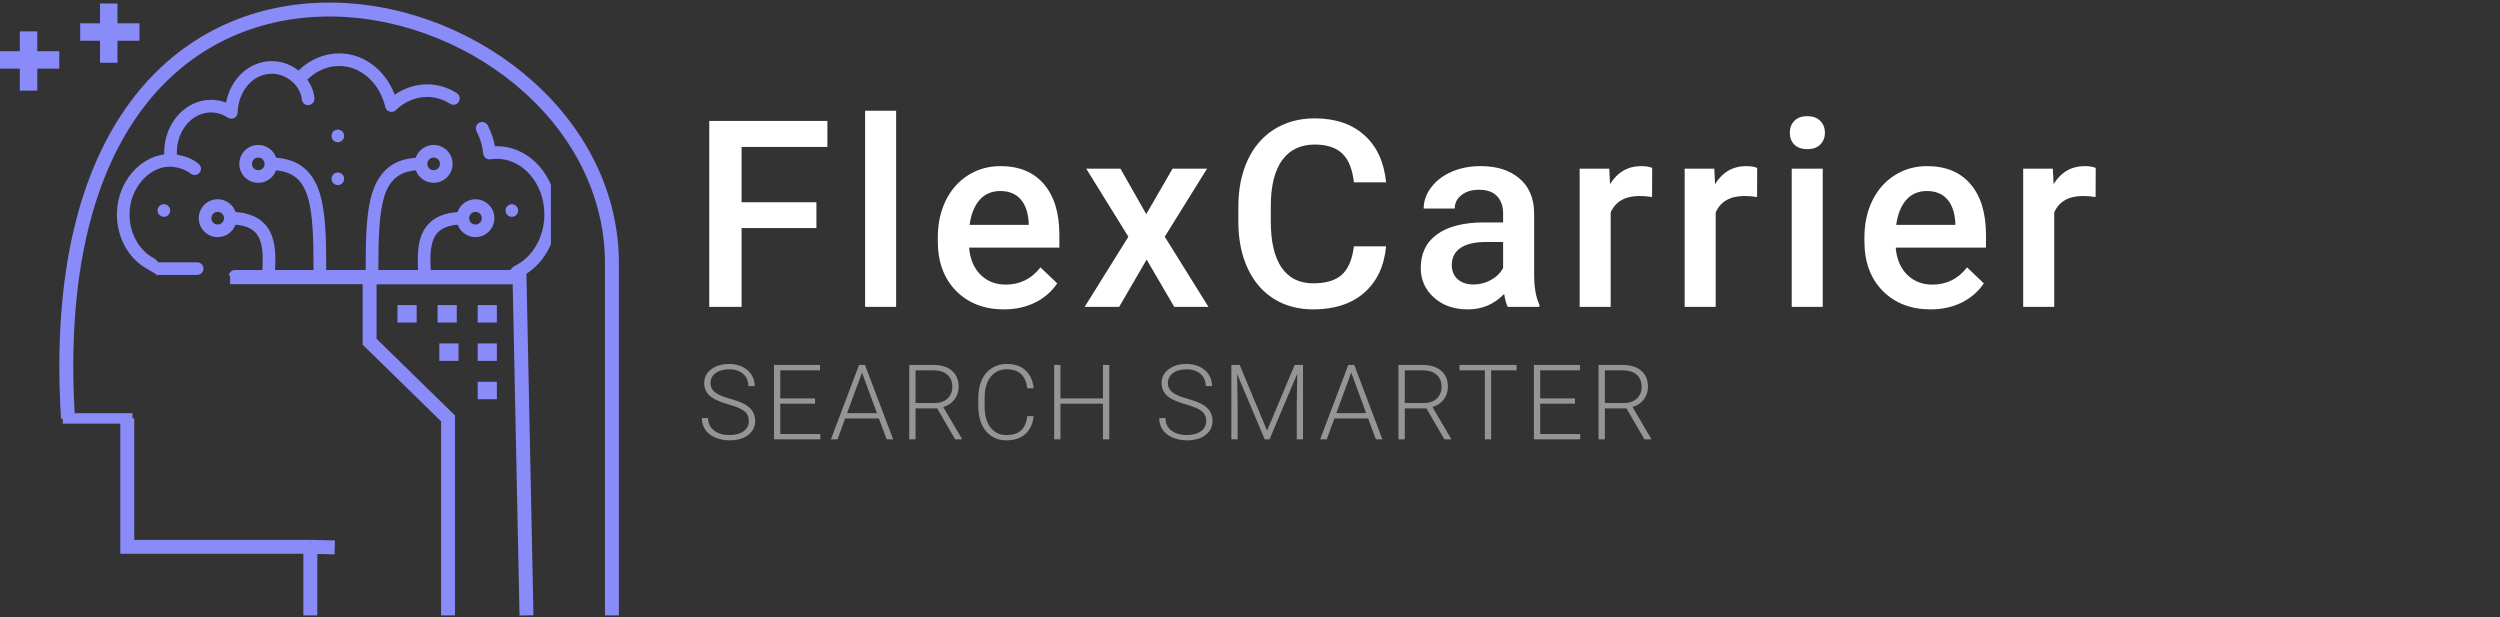 <svg width="717" height="177" viewBox="0 0 717 177" fill="none" xmlns="http://www.w3.org/2000/svg">
<rect x="0" y="0" width="717" height="177" fill="#333333" stroke="none"/>
<path d="M19.5 120.001C9.001 -48.499 174 -9 175.5 74.5V176.501M36.5 120.001V156.825H89M96 157.001L89 156.825M89 176.501V156.825M128.5 176.501V120.001L106 98.001V79.501H149L151 176.501" stroke="#898BF8" stroke-width="4"/>
<path d="M18 120H38" stroke="#898BF8" stroke-width="3"/>
<path d="M131 90H125.5" stroke="#898BF8" stroke-width="5"/>
<path d="M119.5 90H114" stroke="#898BF8" stroke-width="5"/>
<path d="M131.5 101H126" stroke="#898BF8" stroke-width="5"/>
<path d="M142.5 90H137" stroke="#898BF8" stroke-width="5"/>
<path d="M142.5 101H137" stroke="#898BF8" stroke-width="5"/>
<path d="M142.5 112H137" stroke="#898BF8" stroke-width="5"/>
<path d="M8.185 26V9M0 17.185H17" stroke="#898BF8" stroke-width="5"/>
<path d="M31.185 18V1M23 9.185H40" stroke="#898BF8" stroke-width="5"/>
<g clip-path="url(#clip0)">
<path d="M136.681 37.648C137.718 39.622 138.36 41.788 138.59 44.084C138.639 44.578 138.89 45.029 139.282 45.333C139.674 45.637 140.175 45.767 140.666 45.692C141.35 45.588 141.915 45.54 142.441 45.54C149.987 45.54 156.125 52.693 156.125 61.486C156.125 67.891 152.852 73.654 147.786 76.167C147.21 76.453 146.745 76.895 146.425 77.432H123.525C123.521 77.295 123.516 77.157 123.511 77.017C123.385 73.483 123.227 69.087 125.595 66.638C126.814 65.378 128.716 64.644 131.256 64.443C132.019 66.521 134.019 68.007 136.361 68.007C139.358 68.007 141.797 65.571 141.797 62.577C141.797 59.583 139.358 57.147 136.361 57.147C133.979 57.147 131.952 58.685 131.219 60.819C127.646 61.058 124.881 62.168 122.987 64.127C119.55 67.681 119.746 73.151 119.889 77.146C119.892 77.243 119.895 77.337 119.899 77.432H108.506C108.543 58.984 109.301 49.672 119.261 48.866C120.025 50.943 122.025 52.429 124.366 52.429C127.364 52.429 129.803 49.993 129.803 46.999C129.803 44.004 127.364 41.568 124.366 41.568C121.984 41.568 119.956 43.108 119.223 45.243C112.799 45.689 108.699 49.042 106.716 55.461C104.996 61.028 104.887 68.63 104.88 77.432H93.557C93.55 68.63 93.441 61.028 91.721 55.461C89.738 49.042 85.638 45.689 79.214 45.243C78.481 43.108 76.453 41.568 74.07 41.568C71.073 41.568 68.634 44.004 68.634 46.999C68.634 49.993 71.073 52.429 74.07 52.429C76.412 52.429 78.412 50.943 79.176 48.866C89.136 49.672 89.894 58.984 89.931 77.432H78.898C78.901 77.337 78.904 77.243 78.908 77.146C78.938 76.3 78.971 75.387 78.971 74.441C78.971 70.919 78.519 66.928 75.81 64.127C73.916 62.167 71.151 61.058 67.578 60.819C66.845 58.685 64.818 57.147 62.436 57.147C59.439 57.147 57 59.583 57 62.577C57 65.571 59.439 68.007 62.436 68.007C64.777 68.007 66.778 66.521 67.541 64.443C70.081 64.644 71.983 65.378 73.202 66.638C75.57 69.087 75.411 73.485 75.286 77.017C75.281 77.157 75.276 77.294 75.271 77.432H67.42C66.418 77.432 65.607 78.242 65.607 79.241C65.607 80.24 66.418 81.049 67.42 81.049L146.425 81.7C146.745 82.237 147.211 82.028 147.787 82.314C152.852 84.828 156.125 90.59 156.125 96.995C156.125 105.788 149.987 112.941 142.441 112.941C141.915 112.941 141.35 112.893 140.666 112.789C140.636 112.785 137.632 112.346 135.64 110.284C134.945 109.566 133.798 109.545 133.078 110.239C132.357 110.932 132.336 112.077 133.032 112.796C134.748 114.571 136.878 115.491 138.361 115.949C137.561 120.16 135.287 123.906 132.089 126.171C131.273 126.749 131.081 127.878 131.66 128.693C132.239 129.507 133.371 129.699 134.187 129.121C138.224 126.261 140.99 121.746 141.944 116.548C142.112 116.555 142.277 116.558 142.442 116.558C151.986 116.558 159.75 107.782 159.75 96.995C159.75 89.363 155.827 82.437 149.725 79.24C155.826 76.043 159.75 69.118 159.75 61.486C159.75 50.699 151.985 41.923 142.441 41.923C142.277 41.923 142.112 41.926 141.943 41.933C141.557 39.832 140.87 37.833 139.892 35.97C139.427 35.085 138.332 34.743 137.446 35.207C136.559 35.67 136.217 36.763 136.681 37.648ZM134.549 62.577C134.549 61.577 135.362 60.764 136.361 60.764C137.36 60.764 138.173 61.577 138.173 62.577C138.173 63.577 137.36 64.39 136.361 64.39C135.362 64.39 134.549 63.577 134.549 62.577ZM122.555 46.999C122.555 45.999 123.367 45.185 124.366 45.185C125.365 45.185 126.178 45.999 126.178 46.999C126.178 47.999 125.365 48.812 124.366 48.812C123.368 48.812 122.555 47.998 122.555 46.999ZM72.259 46.999C72.259 45.999 73.071 45.185 74.07 45.185C75.07 45.185 75.882 45.999 75.882 46.999C75.882 47.999 75.07 48.812 74.07 48.812C73.071 48.812 72.259 47.998 72.259 46.999ZM60.624 62.577C60.624 61.577 61.437 60.764 62.436 60.764C63.435 60.764 64.247 61.577 64.247 62.577C64.247 63.577 63.435 64.39 62.436 64.39C61.437 64.39 60.624 63.577 60.624 62.577Z" fill="#898BF8"/>
<path d="M97.323 15.31C93 15.31 88.902 17.043 85.612 20.228C83.375 18.477 80.713 17.53 77.953 17.53C71.491 17.53 66.133 22.574 64.833 29.432C63.448 28.901 61.99 28.627 60.52 28.627C53.113 28.627 47.086 35.411 47.086 43.751C47.086 43.917 47.09 44.096 47.097 44.283C43.679 44.745 40.489 46.526 37.986 49.398C35.166 52.634 33.583 56.846 33.529 61.26C33.528 61.34 33.527 61.42 33.527 61.5C33.527 68.076 36.845 74.118 42.052 77.041C63.5 90 58.36 82.424 58.36 89C58.36 89.08 33.528 92.742 33.529 92.822C33.583 97.236 35.166 101.448 37.986 104.683C40.488 107.556 43.678 109.336 47.097 109.799C47.09 109.986 47.086 110.164 47.086 110.331C47.086 111.33 47.897 112.139 48.898 112.139C49.9 112.139 50.711 111.33 50.711 110.331C50.711 109.778 50.767 109.008 50.858 108.321C50.929 107.777 50.752 107.236 50.376 106.84C49.999 106.444 49.464 106.239 48.919 106.282L48.795 106.293C48.763 106.296 48.73 106.3 48.715 106.301C42.536 106.191 37.242 99.998 37.153 92.778C37.097 87.323 39.792 82.338 44.047 80.074C44.584 79.788 43.5 79 45.326 78.849H56.548C57.549 78.849 58.36 78.04 58.36 77.04C58.36 76.041 57.549 75.232 56.548 75.232H45.326C45.021 74.72 44.584 74.293 44.047 74.007C39.844 71.771 37.152 66.878 37.152 61.502C37.152 61.436 37.152 61.37 37.153 61.304C37.242 54.084 42.536 47.891 48.697 47.781C48.677 47.81 52.331 47.832 54.659 49.776C55.427 50.417 56.569 50.316 57.212 49.55C57.496 49.211 57.634 48.8 57.634 48.39C57.634 47.873 57.413 47.36 56.985 47.002C54.968 45.318 52.459 44.633 50.728 44.355C50.717 44.137 50.711 43.932 50.711 43.751C50.711 37.406 55.111 32.243 60.52 32.243C62.199 32.243 63.866 32.763 65.343 33.747C65.891 34.113 66.596 34.152 67.182 33.849C67.768 33.547 68.143 32.95 68.161 32.291C68.328 26.042 72.629 21.147 77.953 21.147C80.328 21.147 82.623 22.164 84.416 24.011C84.435 24.03 86.364 25.964 86.565 28.487C86.645 29.483 87.518 30.226 88.516 30.146C89.465 30.071 90.184 29.279 90.184 28.345C90.184 28.297 90.182 28.249 90.179 28.2C89.996 25.909 88.969 24.026 88.126 22.836C90.74 20.306 93.957 18.927 97.323 18.927C103.469 18.927 108.888 23.77 110.502 30.703C110.65 31.342 111.134 31.851 111.766 32.032C112.398 32.214 113.079 32.039 113.545 31.576C115.961 29.18 119.226 27.805 122.504 27.805C124.797 27.805 127.065 28.481 129.063 29.759C129.905 30.298 131.026 30.053 131.566 29.212C131.761 28.91 131.854 28.572 131.854 28.238C131.854 27.642 131.559 27.059 131.019 26.714C128.436 25.061 125.491 24.187 122.504 24.187C119.217 24.187 115.95 25.25 113.206 27.163C110.519 20.063 104.306 15.31 97.323 15.31Z" fill="#898BF8"/>
<path d="M96.894 53.087C97.895 53.087 98.706 52.277 98.706 51.278C98.706 50.279 97.895 49.469 96.894 49.469C95.893 49.469 95.082 50.279 95.082 51.278C95.082 52.277 95.893 53.087 96.894 53.087Z" fill="#898BF8"/>
<path d="M98.706 38.983C98.706 37.984 97.895 37.174 96.894 37.174C95.893 37.174 95.082 37.984 95.082 38.983C95.082 39.982 95.893 40.791 96.894 40.791C97.895 40.791 98.706 39.981 98.706 38.983Z" fill="#898BF8"/>
<path d="M146.792 62.185C147.793 62.185 148.604 61.375 148.604 60.376C148.604 59.377 147.793 58.567 146.792 58.567C145.791 58.567 144.979 59.377 144.979 60.376C144.979 61.375 145.791 62.185 146.792 62.185Z" fill="#898BF8"/>
<path d="M46.996 58.568C45.995 58.568 45.184 59.377 45.184 60.376C45.184 61.375 45.995 62.185 46.996 62.185C47.997 62.185 48.808 61.375 48.808 60.376C48.808 59.377 47.997 58.568 46.996 58.568Z" fill="#898BF8"/>
</g>
<path d="M149.5 80H66" stroke="#898BF8" stroke-width="3"/>
<path d="M234.145 65.405H212.685V88H203.42V34.68H237.294V42.15H212.685V58.007H234.145V65.405ZM257.011 88H248.112V31.75H257.011V88ZM287.934 88.732C282.294 88.732 277.717 86.962 274.201 83.422C270.71 79.858 268.964 75.122 268.964 69.213V68.115C268.964 64.16 269.721 60.632 271.235 57.531C272.773 54.406 274.921 51.977 277.68 50.244C280.439 48.51 283.515 47.644 286.909 47.644C292.304 47.644 296.467 49.365 299.396 52.807C302.351 56.249 303.828 61.12 303.828 67.419V71.008H277.937C278.205 74.279 279.292 76.867 281.196 78.772C283.125 80.676 285.542 81.628 288.447 81.628C292.524 81.628 295.844 79.98 298.408 76.684L303.205 81.262C301.618 83.63 299.494 85.473 296.833 86.791C294.196 88.085 291.23 88.732 287.934 88.732ZM286.872 54.785C284.431 54.785 282.453 55.639 280.939 57.348C279.45 59.057 278.498 61.438 278.083 64.489H295.039V63.83C294.843 60.852 294.05 58.605 292.658 57.092C291.267 55.554 289.338 54.785 286.872 54.785ZM328.745 61.413L336.289 48.376H346.176L334.055 67.895L346.579 88H336.765L328.854 74.45L320.981 88H311.093L323.618 67.895L311.533 48.376H321.347L328.745 61.413ZM397.534 70.642C396.997 76.33 394.897 80.773 391.235 83.972C387.573 87.145 382.702 88.732 376.623 88.732C372.375 88.732 368.627 87.731 365.38 85.73C362.158 83.703 359.667 80.835 357.91 77.124C356.152 73.413 355.236 69.103 355.163 64.196V59.216C355.163 54.187 356.054 49.755 357.836 45.922C359.619 42.089 362.17 39.135 365.49 37.06C368.835 34.985 372.692 33.947 377.062 33.947C382.946 33.947 387.683 35.546 391.271 38.745C394.86 41.943 396.948 46.459 397.534 52.294H388.305C387.866 48.461 386.743 45.703 384.936 44.018C383.154 42.309 380.529 41.455 377.062 41.455C373.034 41.455 369.934 42.932 367.761 45.886C365.612 48.815 364.514 53.124 364.465 58.813V63.537C364.465 69.299 365.49 73.693 367.541 76.721C369.616 79.748 372.644 81.262 376.623 81.262C380.261 81.262 382.995 80.444 384.826 78.808C386.657 77.172 387.817 74.45 388.305 70.642H397.534ZM432.412 88C432.021 87.243 431.679 86.01 431.386 84.301C428.554 87.255 425.087 88.732 420.986 88.732C417.006 88.732 413.759 87.597 411.245 85.327C408.73 83.056 407.473 80.249 407.473 76.904C407.473 72.68 409.035 69.445 412.16 67.199C415.31 64.929 419.802 63.794 425.637 63.794H431.093V61.193C431.093 59.143 430.52 57.507 429.372 56.286C428.225 55.041 426.479 54.419 424.135 54.419C422.109 54.419 420.449 54.931 419.155 55.956C417.861 56.958 417.214 58.239 417.214 59.802H408.315C408.315 57.629 409.035 55.602 410.476 53.723C411.916 51.818 413.869 50.329 416.335 49.255C418.825 48.181 421.596 47.644 424.648 47.644C429.287 47.644 432.985 48.815 435.744 51.159C438.503 53.478 439.919 56.75 439.992 60.974V78.845C439.992 82.409 440.493 85.253 441.494 87.377V88H432.412ZM422.634 81.591C424.392 81.591 426.04 81.164 427.578 80.31C429.14 79.455 430.312 78.308 431.093 76.867V69.397H426.296C423 69.397 420.522 69.97 418.862 71.118C417.202 72.265 416.372 73.889 416.372 75.988C416.372 77.697 416.933 79.064 418.056 80.09C419.204 81.091 420.729 81.591 422.634 81.591ZM473.808 56.506C472.636 56.31 471.428 56.213 470.183 56.213C466.105 56.213 463.359 57.775 461.943 60.9V88H453.044V48.376H461.54L461.76 52.807C463.908 49.365 466.887 47.644 470.695 47.644C471.965 47.644 473.015 47.815 473.845 48.156L473.808 56.506ZM503.925 56.506C502.753 56.31 501.545 56.213 500.3 56.213C496.223 56.213 493.476 57.775 492.06 60.9V88H483.161V48.376H491.657L491.877 52.807C494.025 49.365 497.004 47.644 500.812 47.644C502.082 47.644 503.132 47.815 503.962 48.156L503.925 56.506ZM522.763 88H513.864V48.376H522.763V88ZM513.315 38.085C513.315 36.718 513.742 35.583 514.597 34.68C515.476 33.776 516.721 33.325 518.332 33.325C519.943 33.325 521.188 33.776 522.067 34.68C522.946 35.583 523.386 36.718 523.386 38.085C523.386 39.428 522.946 40.551 522.067 41.455C521.188 42.334 519.943 42.773 518.332 42.773C516.721 42.773 515.476 42.334 514.597 41.455C513.742 40.551 513.315 39.428 513.315 38.085ZM553.686 88.732C548.046 88.732 543.469 86.962 539.953 83.422C536.462 79.858 534.716 75.122 534.716 69.213V68.115C534.716 64.16 535.473 60.632 536.987 57.531C538.525 54.406 540.673 51.977 543.432 50.244C546.191 48.51 549.267 47.644 552.661 47.644C558.056 47.644 562.219 49.365 565.148 52.807C568.103 56.249 569.58 61.12 569.58 67.419V71.008H543.688C543.957 74.279 545.043 76.867 546.948 78.772C548.876 80.676 551.293 81.628 554.199 81.628C558.276 81.628 561.596 79.98 564.16 76.684L568.957 81.262C567.37 83.63 565.246 85.473 562.585 86.791C559.948 88.085 556.982 88.732 553.686 88.732ZM552.624 54.785C550.183 54.785 548.205 55.639 546.691 57.348C545.202 59.057 544.25 61.438 543.835 64.489H560.791V63.83C560.595 60.852 559.802 58.605 558.41 57.092C557.019 55.554 555.09 54.785 552.624 54.785ZM601.015 56.506C599.843 56.31 598.635 56.213 597.39 56.213C593.312 56.213 590.566 57.775 589.15 60.9V88H580.251V48.376H588.747L588.967 52.807C591.115 49.365 594.094 47.644 597.902 47.644C599.172 47.644 600.222 47.815 601.052 48.156L601.015 56.506Z" fill="white"/>
<path d="M214.766 120.756C214.766 119.574 214.351 118.642 213.521 117.958C212.69 117.265 211.172 116.61 208.965 115.995C206.758 115.37 205.146 114.691 204.131 113.959C202.686 112.924 201.963 111.566 201.963 109.887C201.963 108.256 202.632 106.933 203.97 105.917C205.317 104.892 207.036 104.379 209.126 104.379C210.542 104.379 211.807 104.652 212.92 105.199C214.043 105.746 214.912 106.508 215.527 107.484C216.143 108.461 216.45 109.55 216.45 110.751H214.634C214.634 109.296 214.136 108.129 213.14 107.25C212.144 106.361 210.806 105.917 209.126 105.917C207.495 105.917 206.196 106.283 205.229 107.016C204.263 107.738 203.779 108.686 203.779 109.857C203.779 110.941 204.214 111.825 205.083 112.509C205.952 113.192 207.344 113.798 209.258 114.325C211.172 114.843 212.622 115.385 213.608 115.951C214.595 116.508 215.337 117.177 215.835 117.958C216.333 118.739 216.582 119.662 216.582 120.727C216.582 122.406 215.908 123.754 214.561 124.77C213.223 125.785 211.455 126.293 209.258 126.293C207.754 126.293 206.372 126.024 205.112 125.487C203.862 124.95 202.91 124.198 202.256 123.231C201.611 122.265 201.289 121.156 201.289 119.906H203.091C203.091 121.41 203.652 122.597 204.775 123.466C205.898 124.335 207.393 124.77 209.258 124.77C210.918 124.77 212.251 124.403 213.257 123.671C214.263 122.938 214.766 121.967 214.766 120.756ZM233.756 115.775H223.78V124.477H235.25V126H221.979V104.672H235.177V106.21H223.78V114.252H233.756V115.775ZM252.072 120.023H242.39L240.192 126H238.303L246.374 104.672H248.088L256.159 126H254.284L252.072 120.023ZM242.946 118.485H251.501L247.224 106.869L242.946 118.485ZM268.777 117.123H262.581V126H260.765V104.672H267.693C269.969 104.672 271.746 105.224 273.025 106.327C274.305 107.431 274.944 108.974 274.944 110.956C274.944 112.323 274.544 113.529 273.743 114.574C272.942 115.619 271.868 116.342 270.521 116.742L275.853 125.81V126H273.934L268.777 117.123ZM262.581 115.585H268.104C269.617 115.585 270.833 115.155 271.751 114.296C272.669 113.437 273.128 112.323 273.128 110.956C273.128 109.452 272.649 108.285 271.692 107.455C270.735 106.625 269.393 106.21 267.664 106.21H262.581V115.585ZM296.454 119.35C296.21 121.596 295.404 123.314 294.037 124.506C292.68 125.697 290.868 126.293 288.603 126.293C287.021 126.293 285.619 125.897 284.398 125.106C283.188 124.315 282.25 123.197 281.586 121.752C280.922 120.297 280.585 118.637 280.575 116.771V114.003C280.575 112.108 280.907 110.429 281.571 108.964C282.235 107.499 283.188 106.371 284.428 105.58C285.678 104.779 287.113 104.379 288.734 104.379C291.02 104.379 292.821 104.999 294.14 106.239C295.468 107.47 296.239 109.174 296.454 111.352H294.638C294.188 107.729 292.221 105.917 288.734 105.917C286.801 105.917 285.258 106.64 284.105 108.085C282.963 109.53 282.392 111.527 282.392 114.076V116.684C282.392 119.145 282.948 121.107 284.062 122.572C285.185 124.037 286.698 124.77 288.603 124.77C290.487 124.77 291.908 124.32 292.865 123.422C293.822 122.514 294.413 121.156 294.638 119.35H296.454ZM318.14 126H316.323V115.775H304.136V126H302.334V104.672H304.136V114.252H316.323V104.672H318.14V126ZM345.939 120.756C345.939 119.574 345.524 118.642 344.694 117.958C343.864 117.265 342.346 116.61 340.139 115.995C337.932 115.37 336.32 114.691 335.305 113.959C333.859 112.924 333.137 111.566 333.137 109.887C333.137 108.256 333.806 106.933 335.144 105.917C336.491 104.892 338.21 104.379 340.3 104.379C341.716 104.379 342.98 104.652 344.094 105.199C345.217 105.746 346.086 106.508 346.701 107.484C347.316 108.461 347.624 109.55 347.624 110.751H345.808C345.808 109.296 345.31 108.129 344.313 107.25C343.317 106.361 341.979 105.917 340.3 105.917C338.669 105.917 337.37 106.283 336.403 107.016C335.437 107.738 334.953 108.686 334.953 109.857C334.953 110.941 335.388 111.825 336.257 112.509C337.126 113.192 338.518 113.798 340.432 114.325C342.346 114.843 343.796 115.385 344.782 115.951C345.769 116.508 346.511 117.177 347.009 117.958C347.507 118.739 347.756 119.662 347.756 120.727C347.756 122.406 347.082 123.754 345.734 124.77C344.396 125.785 342.629 126.293 340.432 126.293C338.928 126.293 337.546 126.024 336.286 125.487C335.036 124.95 334.084 124.198 333.43 123.231C332.785 122.265 332.463 121.156 332.463 119.906H334.265C334.265 121.41 334.826 122.597 335.949 123.466C337.072 124.335 338.566 124.77 340.432 124.77C342.092 124.77 343.425 124.403 344.431 123.671C345.437 122.938 345.939 121.967 345.939 120.756ZM355.54 104.672L363.406 123.495L371.302 104.672H373.704V126H371.902V116.713L372.049 107.191L364.109 126H362.718L354.808 107.265L354.954 116.654V126H353.152V104.672H355.54ZM392.387 120.023H382.704L380.507 126H378.617L386.688 104.672H388.402L396.474 126H394.599L392.387 120.023ZM383.261 118.485H391.815L387.538 106.869L383.261 118.485ZM409.092 117.123H402.896V126H401.079V104.672H408.008C410.283 104.672 412.061 105.224 413.34 106.327C414.619 107.431 415.259 108.974 415.259 110.956C415.259 112.323 414.858 113.529 414.058 114.574C413.257 115.619 412.183 116.342 410.835 116.742L416.167 125.81V126H414.248L409.092 117.123ZM402.896 115.585H408.418C409.932 115.585 411.147 115.155 412.065 114.296C412.983 113.437 413.442 112.323 413.442 110.956C413.442 109.452 412.964 108.285 412.007 107.455C411.05 106.625 409.707 106.21 407.979 106.21H402.896V115.585ZM434.967 106.21H427.657V126H425.855V106.21H418.561V104.672H434.967V106.21ZM451.701 115.775H441.726V124.477H453.195V126H439.924V104.672H453.122V106.21H441.726V114.252H451.701V115.775ZM466.473 117.123H460.276V126H458.46V104.672H465.389C467.664 104.672 469.441 105.224 470.721 106.327C472 107.431 472.64 108.974 472.64 110.956C472.64 112.323 472.239 113.529 471.438 114.574C470.638 115.619 469.563 116.342 468.216 116.742L473.548 125.81V126H471.629L466.473 117.123ZM460.276 115.585H465.799C467.312 115.585 468.528 115.155 469.446 114.296C470.364 113.437 470.823 112.323 470.823 110.956C470.823 109.452 470.345 108.285 469.388 107.455C468.431 106.625 467.088 106.21 465.359 106.21H460.276V115.585Z" fill="white" fill-opacity="0.48"/>
<defs>
<clipPath id="clip0">
<rect width="130" height="68" fill="white" transform="translate(28 11)"/>
</clipPath>
</defs>
</svg>
